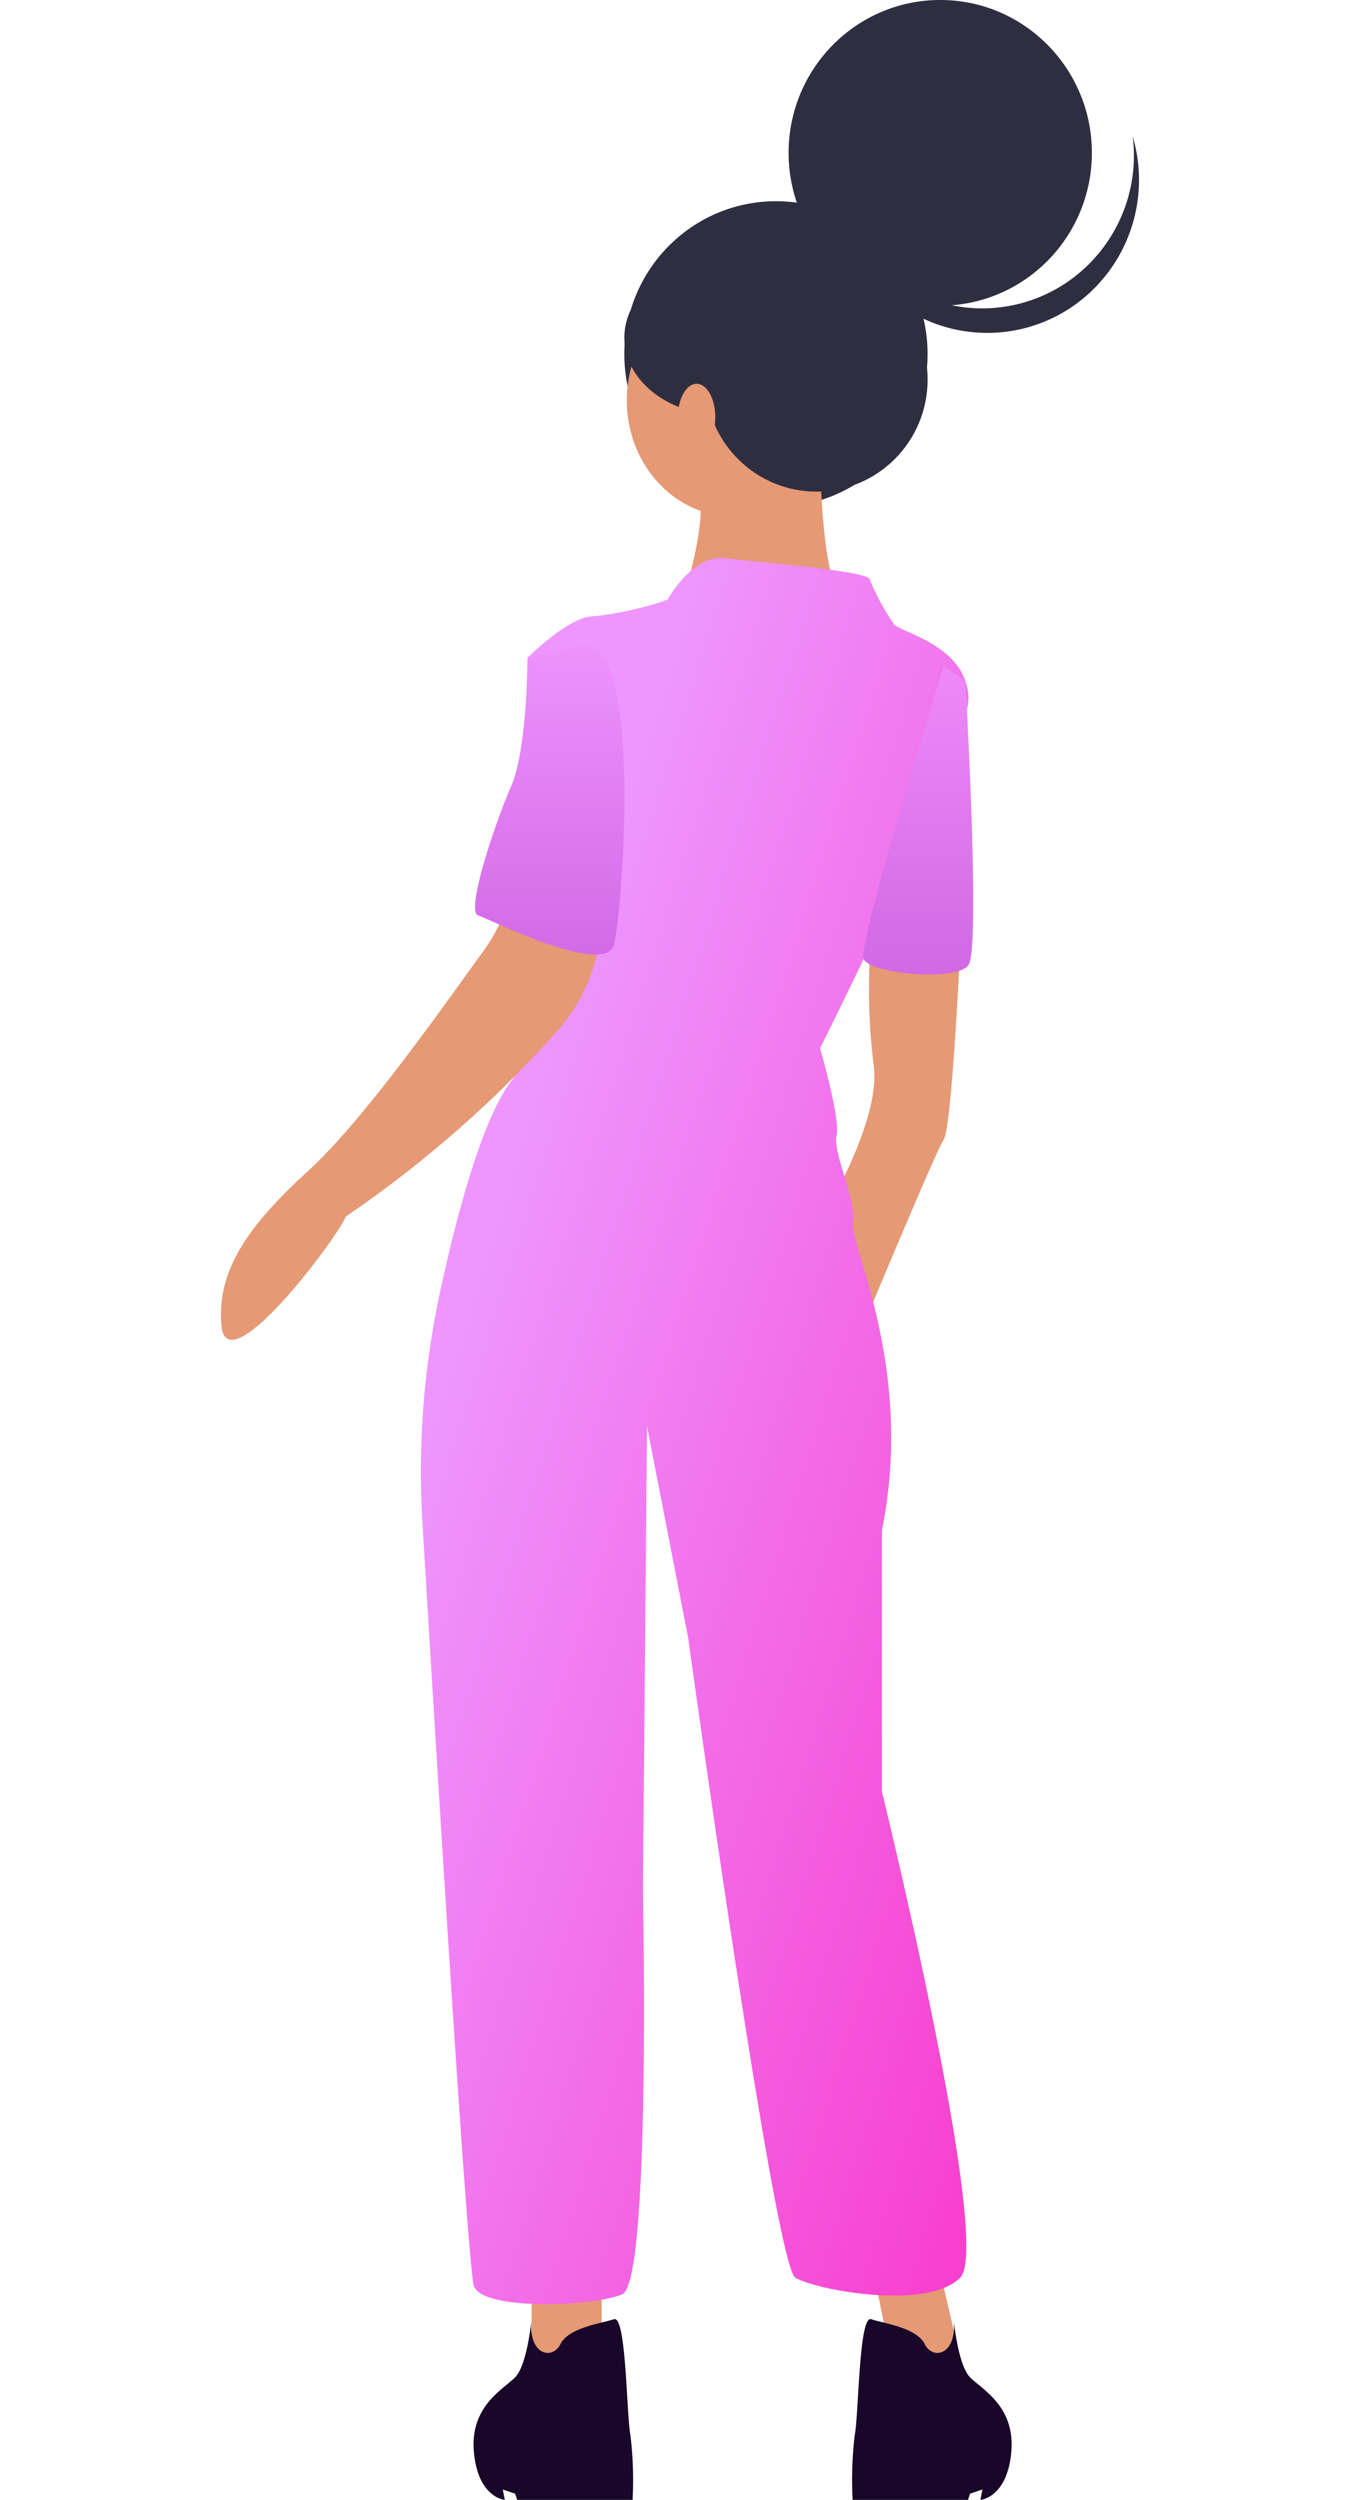 <svg xmlns="http://www.w3.org/2000/svg" width="80" height="146.998" viewBox="0 0 54 146.998">
    <defs>
        <style>
            @keyframes test {0%{transform:translate(-534.226px, -355.418px) rotate(0); transform-origin: 1259% 299%; }100%{transform:translate(-534.226px, -355.418px) rotate(23deg);transform-origin:1259% 299%}}.discover{transform:translate(-534.226px, -355.418px) rotate(23deg);transform-origin:1259% 299%}.hand{animation:test 0.6s ease-out forwards}.cls-1{fill:#2f2e41}.cls-2{fill:#e59974}.cls-3{fill:url(#linear-gradient)}.cls-4{fill:url(#linear-gradient-2)}.cls-5{fill:#180728}.cls-6{fill:url(#linear-gradient-3)}
        </style>
        <linearGradient id="linear-gradient" x1=".5" x2="1.726" y2="1.19" gradientUnits="objectBoundingBox">
            <stop offset="0" stop-color="#ee95ff"/>
            <stop offset="1" stop-color="#f0a"/>
        </linearGradient>
        <linearGradient id="linear-gradient-2" x1=".5" x2=".5" y2="1" gradientUnits="objectBoundingBox">
            <stop offset="0" stop-color="#ef89f8"/>
            <stop offset="1" stop-color="#d168e5"/>
        </linearGradient>
        <linearGradient id="linear-gradient-3" x1=".5" x2=".5" y2="1" gradientUnits="objectBoundingBox">
            <stop offset="0" stop-color="#ee92fd"/>
            <stop offset="1" stop-color="#d167e5"/>
        </linearGradient>
    </defs>
    <g id="woman" transform="translate(-134.876 -34.895)">
        <ellipse id="Ellipse_237" cx="8.92" cy="8.988" class="cls-1" data-name="Ellipse 237" rx="8.92" ry="8.988" transform="translate(158.6 46.727)"/>
        <path id="Path_9420" d="M719.775 693.041l1.7 7.327h-4.121l-1.7-8.3z" class="cls-2" data-name="Path 9420" transform="translate(-542.63 -524.702)"/>
        <path id="Path_9421" d="M637.775 696.064v6.836l-4.121.488v-7.327z" class="cls-2" data-name="Path 9421" transform="translate(-480.507 -527.725)"/>
        <path id="Path_9422" d="M827.576 450.7s-.485 10.5-.97 11.234-4.848 11.234-4.848 11.234l-2.182-6.838s3.394-5.617 2.909-8.792a36.764 36.764 0 0 1-.179-7.082z" class="cls-2" data-name="Path 9422" transform="translate(-649.22 -360.027)"/>
        <ellipse id="Ellipse_238" cx="6.29" cy="6.838" class="cls-2" data-name="Ellipse 238" rx="6.29" ry="6.838" transform="translate(158.747 51.599)"/>
        <path id="Path_9423" d="M792.819 322.456s-.242 9.769 1.454 11.234-9.7.244-9.7.244 2.424-6.838.485-8.3 7.761-3.178 7.761-3.178z" class="cls-2" data-name="Path 9423" transform="translate(-622.704 -263.286)"/>
        <path id="Path_9424" d="M736.225 359.85s1.454-2.686 3.394-2.442 8.242.733 8.484 1.221a14.628 14.628 0 0 0 1.454 2.686c.485.488 4.121 1.221 4.363 4.152s-8.727 20.759-8.727 20.759 1.212 4.152.97 5.129 1.212 3.908.97 5.129 3.636 8.548 1.7 18.073v15.386s6.545 26.621 4.606 28.575-8.484.733-9.7 0-6.3-37.611-6.3-37.611l-2.424-12.456-.242 27.353s.485 22.957-1.212 23.69-8.242.977-8.727-.488c-.378-1.143-2.231-31.551-3.028-44.881a50.166 50.166 0 0 1 1.067-13.72c1.009-4.61 2.473-10.027 4.142-12.226 3.151-4.152 5.091-17.34 5.091-17.34l-4.121-7.571s2.424-2.442 3.878-2.442a19.848 19.848 0 0 0 4.362-.976z" class="cls-3" data-name="Path 9424" transform="translate(-575.08 -289.69)"/>
        <path id="Path_9425" d="M833.794 383.456l1.278.877s.9 15.731.176 16.708-5.783.5-6.164-.36 4.71-17.225 4.71-17.225z" class="cls-4" data-name="Path 9425" transform="translate(-656.407 -309.388)"/>
        <path id="Path_9426" d="M690.99 437.794c.709 4.959 1.331 9.374-2.3 13.368a68.235 68.235 0 0 1-12.249 10.69c-.445 1.188-6.978 9.909-7.31 6.43s1.925-6.206 5.132-9.148 7.694-9.325 10.226-12.827 1.49-5.686 1.4-8.612 4.106.135 5.101.099z" class="cls-2" data-name="Path 9426" transform="translate(-534.226 -355.418)"/>
        <path id="Path_9427" d="M737.906 781.255s-.242 2.736-.97 3.468-2.666 1.71-2.424 4.4 1.818 2.809 1.818 2.809l-.121-.611.727.244.121.366h6.787a22.185 22.185 0 0 0-.121-3.786c-.242-1.221-.242-7.083-.97-6.839s-2.666.489-3.151 1.465-1.939.629-1.696-1.516z" class="cls-5" data-name="Path 9427" transform="translate(-584.759 -610.034)"/>
        <path id="Path_9428" d="M831.921 781.255s.242 2.736.97 3.468 2.666 1.71 2.424 4.4-1.818 2.809-1.818 2.809l.121-.611-.727.244-.121.366h-6.787a22.185 22.185 0 0 1 .121-3.786c.242-1.221.242-7.083.97-6.839s2.666.489 3.151 1.465 1.938.629 1.696-1.516z" class="cls-5" data-name="Path 9428" transform="translate(-653.952 -610.034)"/>
        <path id="Path_9429" d="M741.329 378.456l-3.394.733s0 5.373-.969 7.571-2.667 7.327-1.939 7.571 7.515 3.663 8 1.71 1.695-17.585-1.698-17.585z" class="cls-6" data-name="Path 9429" transform="translate(-585.031 -305.61)"/>
        <ellipse id="Ellipse_239" cx="8.92" cy="8.988" class="cls-1" data-name="Ellipse 239" rx="8.92" ry="8.988" transform="translate(168.264 34.894)"/>
        <path id="Path_9430" d="M836.432 264.319a8.866 8.866 0 0 1-8.1 1.225 8.959 8.959 0 0 1-5.678-5.944 8.974 8.974 0 0 0 5.845 7.341 8.872 8.872 0 0 0 9.143-1.941 9.034 9.034 0 0 0 2.416-9.091 9.014 9.014 0 0 1-3.626 8.41z" class="cls-1" data-name="Path 9430" transform="translate(-651.553 -212.995)"/>
        <ellipse id="Ellipse_240" cx="6.542" cy="6.591" class="cls-1" data-name="Ellipse 240" rx="6.542" ry="6.591" transform="translate(163.358 50.622)"/>
        <ellipse id="Ellipse_241" cx="5.798" cy="4.569" class="cls-1" data-name="Ellipse 241" rx="5.798" ry="4.569" transform="translate(158.601 50.172)"/>
        <ellipse id="Ellipse_242" cx="1.1" cy="1.962" class="cls-2" data-name="Ellipse 242" rx="1.1" ry="1.962" transform="translate(161.752 57.461)"/>
    </g>
</svg>
